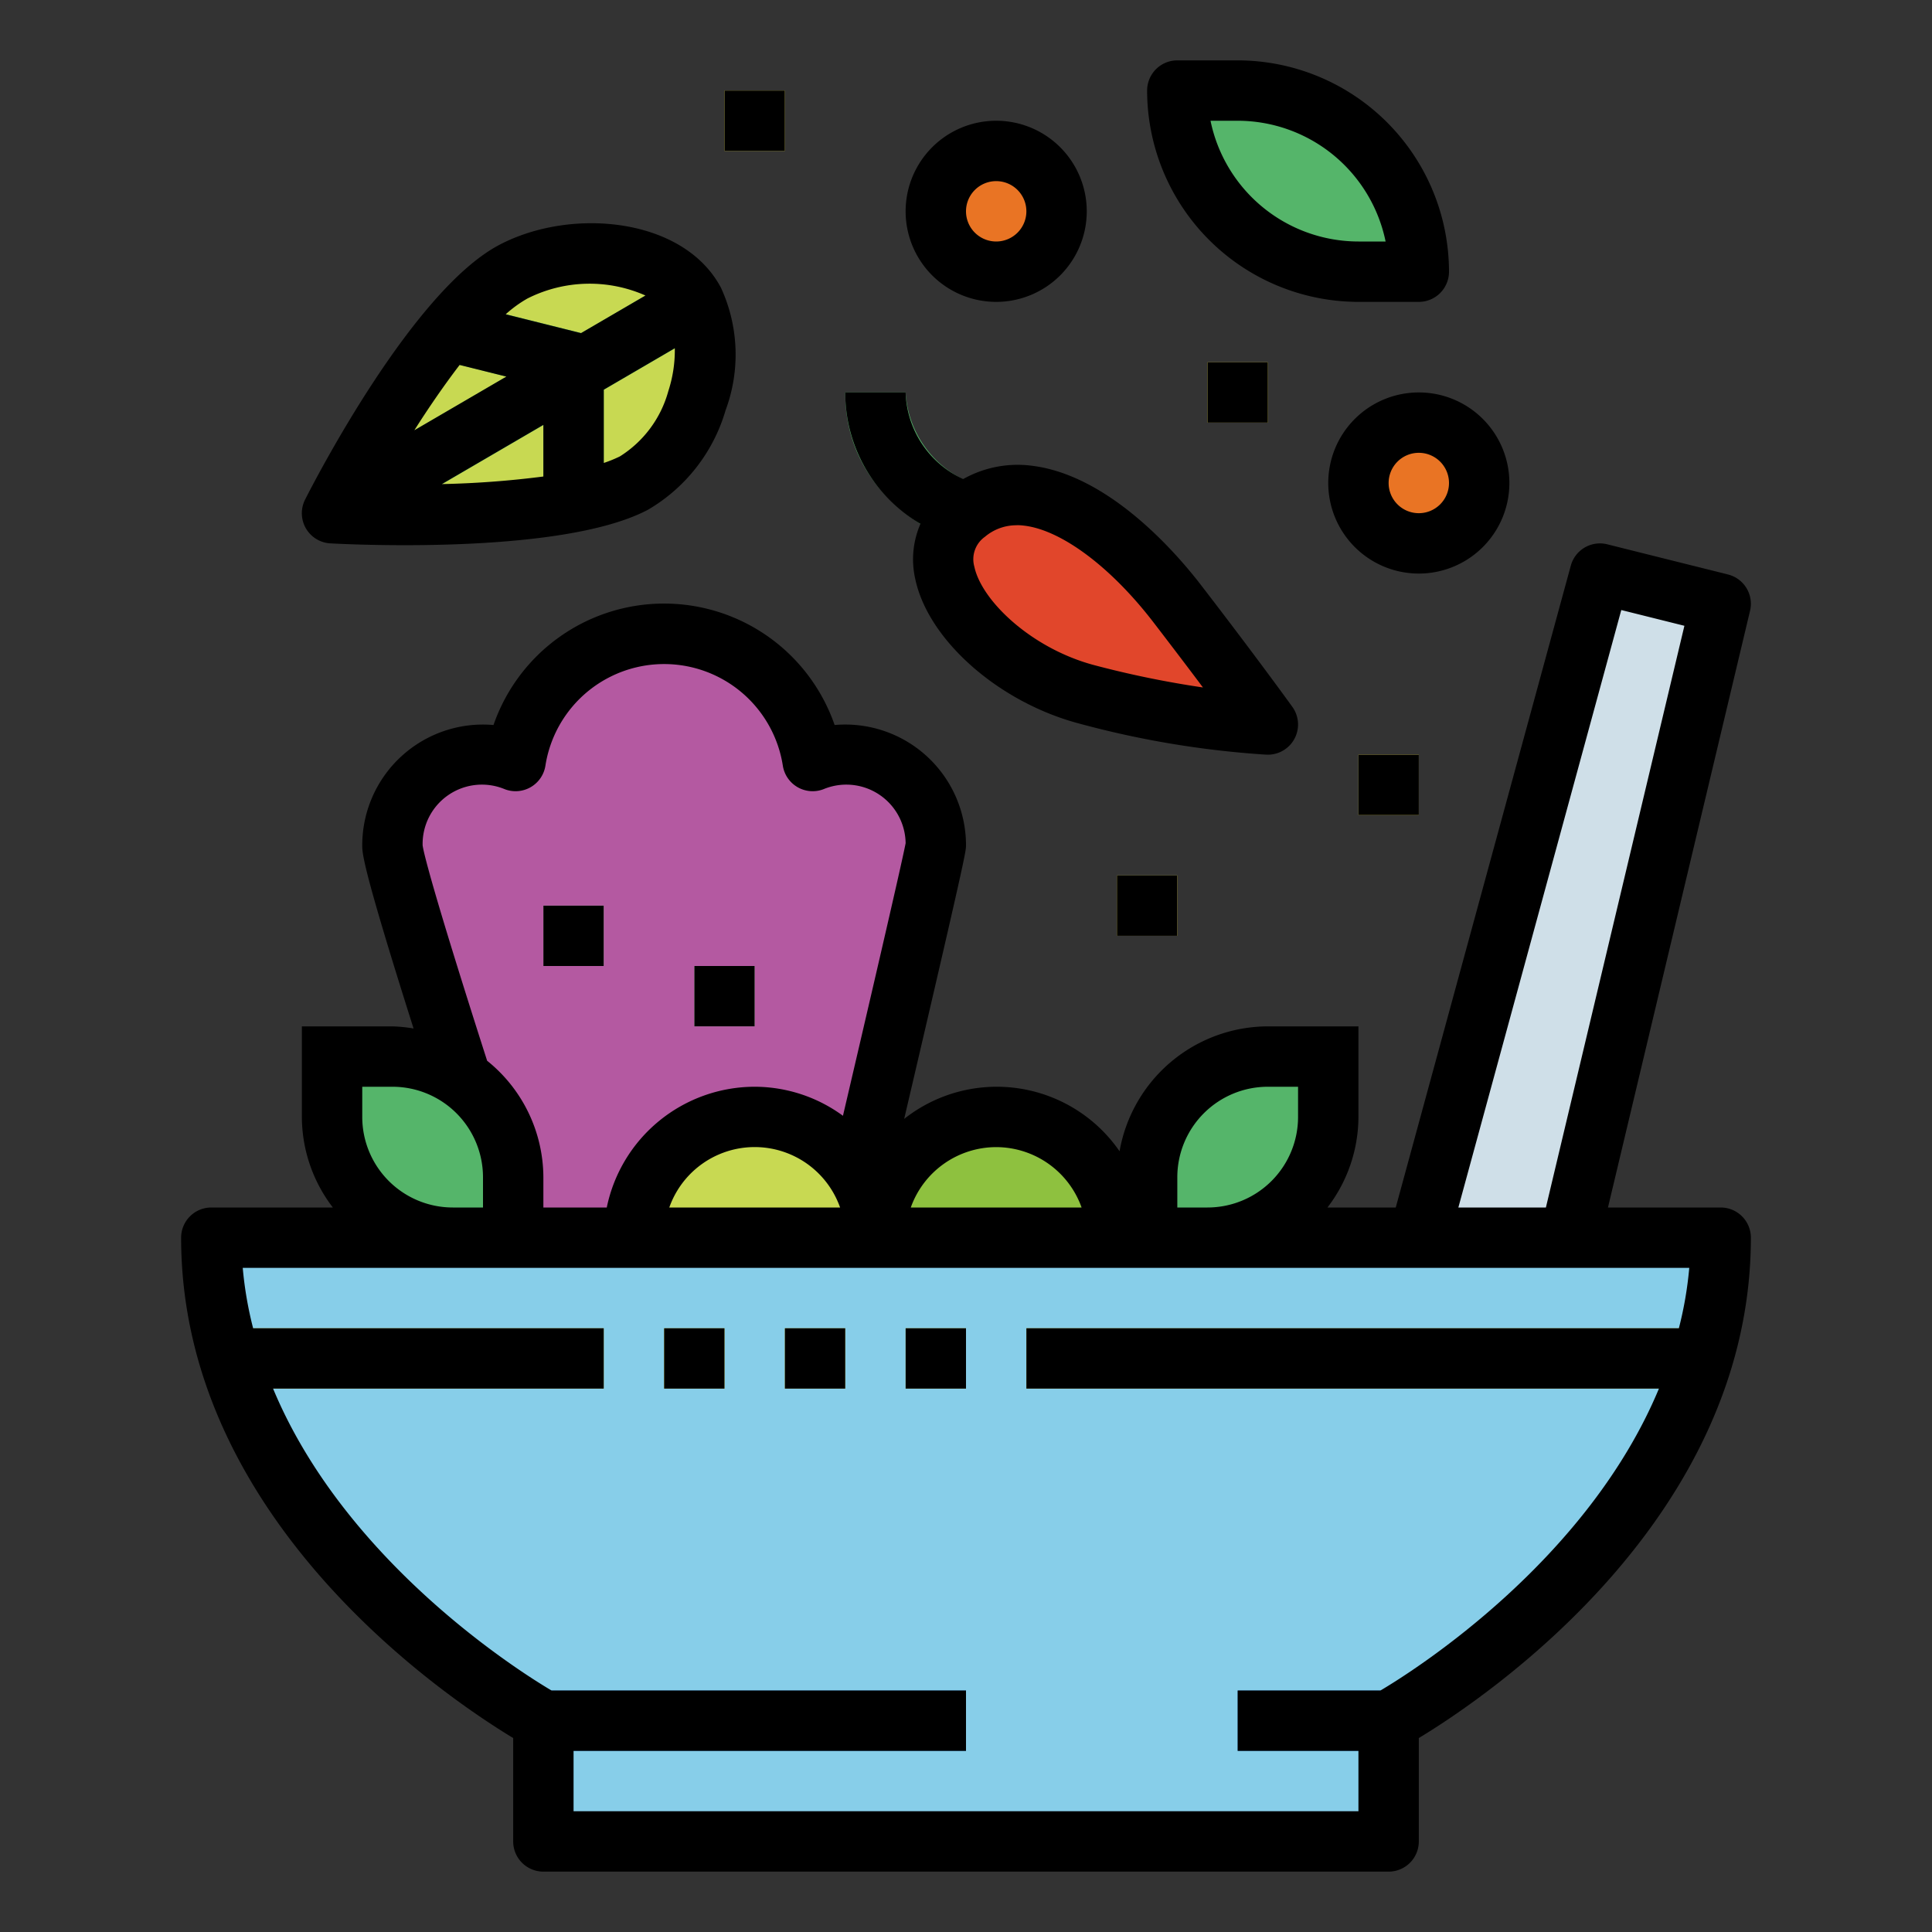 <svg height="512" viewBox="0 0 64 64" width="512" xmlns="http://www.w3.org/2000/svg"><rect x="0" y="0" width="64" height="64" fill="#333333" stroke="none"/><g id="Filled_outline" data-name="Filled outline"><path d="m57 41h-50c0 10 11 16 11 16v4h28v-4s11-6 11-16z" fill="#87cee9"/><path d="m18 56h14v2h-14z" fill="#2d75bb"/><path d="m41 56h5v2h-5z" fill="#2d75bb"/><g fill="#fcf05a"><path d="m8 44h12v2h-12z"/><path d="m22 44h2v2h-2z"/><path d="m26 44h2v2h-2z"/><path d="m30 44h2v2h-2z"/><path d="m34 44h23v2h-23z"/></g><path d="m47 41h5l5-21-4-1z" fill="#cfdfe8"/><path d="m31.684 17.949c-.151-.049-3.684-1.271-3.684-4.949h2a3.438 3.438 0 0 0 2.322 3.053z" fill="#55b56a"/><path d="m31 28a2.985 2.985 0 0 0 -4.08-2.792 4.98 4.98 0 0 0 -9.84 0 2.985 2.985 0 0 0 -4.08 2.792c0 1 4 13 4 13h11s3-12.718 3-13z" fill="#b459a1"/><path d="m18 30h2v2h-2z" fill="#f4f4e6"/><path d="m23 32h2v2h-2z" fill="#f4f4e6"/><path d="m42 35h2a0 0 0 0 1 0 0v2a4 4 0 0 1 -4 4h-2a0 0 0 0 1 0 0v-2a4 4 0 0 1 4-4z" fill="#55b56a" transform="matrix(-1 0 0 -1 82 76)"/><path d="m11 35h2a4 4 0 0 1 4 4v2a0 0 0 0 1 0 0h-2a4 4 0 0 1 -4-4v-2a0 0 0 0 1 0 0z" fill="#55b56a"/><path d="m25 37a4 4 0 0 0 -4 4h8a4 4 0 0 0 -4-4z" fill="#c8d952"/><path d="m33 37a4 4 0 0 0 -4 4h8a4 4 0 0 0 -4-4z" fill="#8ec13f"/><path d="m17 9c1.953-1.032 5.06-.778 6 1s-.047 4.968-2 6c-2.652 1.4-10 1-10 1s3.348-6.6 6-8z" fill="#c8d952"/><path d="m10.054 12.5h13.892v2h-13.892z" fill="#55b56a" transform="matrix(.864 -.504 .504 .864 -4.487 10.406)"/><path d="m20 17h-2v-4.219l-3.243-.811.486-1.94 4 1a1 1 0 0 1 .757.97z" fill="#55b56a"/><path d="m39 3h2a6 6 0 0 1 6 6 0 0 0 0 1 0 0h-2a6 6 0 0 1 -6-6 0 0 0 0 1 0 0z" fill="#55b56a" transform="matrix(-1 0 0 -1 86 12)"/><circle cx="33" cy="7" fill="#e97424" r="2"/><circle cx="47" cy="16" fill="#e97424" r="2"/><path d="m37 29h2v2h-2z" fill="#fcf05a"/><path d="m40 12h2v2h-2z" fill="#fcf05a"/><path d="m24 3h2v2h-2z" fill="#fcf05a"/><path d="m45 25h2v2h-2z" fill="#fcf05a"/><path d="m42 24s-1.1-1.53-3-4-4.876-4.715-7-3 .576 5.094 4 6a30.329 30.329 0 0 0 6 1z" fill="#e1462b"/><path d="m57 40h-3.734l4.707-19.769a1 1 0 0 0 -.73-1.2l-4-1a1 1 0 0 0 -1.208.707l-5.799 21.262h-2.262a4.948 4.948 0 0 0 1.026-3v-3h-3a5 5 0 0 0 -4.913 4.137 4.944 4.944 0 0 0 -7.135-1.072c2.048-8.756 2.048-8.865 2.048-9.065a4 4 0 0 0 -4.352-3.983 5.979 5.979 0 0 0 -11.3 0 4 4 0 0 0 -4.348 3.983c0 .271.006.724 1.7 6.07a5 5 0 0 0 -.7-.07h-3v3a4.948 4.948 0 0 0 1.026 3h-4.026a1 1 0 0 0 -1 1c0 9.307 8.726 15.2 11 16.575v3.425a1 1 0 0 0 1 1h28a1 1 0 0 0 1-1v-3.425c2.274-1.375 11-7.268 11-16.575a1 1 0 0 0 -1-1zm-3.293-19.792 2.091.522-4.588 19.27h-2.9zm-14.707 18.792a3 3 0 0 1 3-3h1v1a3 3 0 0 1 -3 3h-1zm-6-1a3.006 3.006 0 0 1 2.829 2h-5.658a3.006 3.006 0 0 1 2.829-2zm-5.171 2h-5.658a3 3 0 0 1 5.658 0zm-13.829-12a1.965 1.965 0 0 1 2.723-1.856 1 1 0 0 0 1.344-.776 3.98 3.98 0 0 1 7.866 0 1 1 0 0 0 1.344.776 1.965 1.965 0 0 1 2.723 1.788c-.134.709-1.306 5.737-2.076 9.03a4.954 4.954 0 0 0 -2.924-.962 5.009 5.009 0 0 0 -4.9 4h-2.1v-1a4.971 4.971 0 0 0 -1.863-3.861c-1.858-5.793-2.116-6.952-2.137-7.139zm-2 9v-1h1a3 3 0 0 1 3 3v1h-1a3 3 0 0 1 -3-3zm33.73 19h-4.73v2h4v2h-26v-2h13v-2h-13.73c-1.126-.666-6.847-4.289-9.224-10h10.954v-2h-11.615a12.413 12.413 0 0 1 -.344-2h47.918a12.413 12.413 0 0 1 -.344 2h-21.615v2h20.954c-2.377 5.711-8.098 9.334-9.224 10z"/><path d="m22 44h2v2h-2z"/><path d="m26 44h2v2h-2z"/><path d="m30 44h2v2h-2z"/><path d="m30.491 17.354a2.941 2.941 0 0 0 -.17 1.834c.431 2.02 2.762 4.074 5.423 4.779a31.22 31.22 0 0 0 6.22 1.033h.036a1 1 0 0 0 .812-1.583c-.011-.016-1.131-1.572-3.02-4.027-.839-1.091-3.067-3.66-5.628-3.964a3.678 3.678 0 0 0 -2.256.443 3.256 3.256 0 0 1 -1.908-2.869h-2a5.045 5.045 0 0 0 2.491 4.354zm3.19.043a1.907 1.907 0 0 1 .247.016c1.235.146 2.874 1.371 4.28 3.2.641.834 1.193 1.562 1.641 2.16a32.521 32.521 0 0 1 -3.593-.737c-2.082-.551-3.738-2.131-3.979-3.262a.911.911 0 0 1 .351-.993 1.612 1.612 0 0 1 1.053-.381z"/><path d="m18 30h2v2h-2z"/><path d="m23 32h2v2h-2z"/><path d="m10.945 18c.262.014 1.209.06 2.461.06 2.491 0 6.187-.184 8.061-1.175a5.644 5.644 0 0 0 2.569-3.295 5.291 5.291 0 0 0 -.152-4.056c-1.233-2.334-4.965-2.68-7.351-1.418-2.851 1.507-6.068 7.727-6.425 8.431a1 1 0 0 0 .837 1.453zm5.829-5.525-3.048 1.778c.469-.741.982-1.486 1.5-2.164zm1.226 1.599v1.711a31.473 31.473 0 0 1 -3.363.251zm4.134-1.1a3.709 3.709 0 0 1 -1.6 2.145 4.273 4.273 0 0 1 -.533.217v-2.428l2.353-1.373a4.359 4.359 0 0 1 -.22 1.436zm-.755-3.183-2.132 1.244-2.495-.624a4.067 4.067 0 0 1 .719-.522 4.568 4.568 0 0 1 3.908-.101z"/><path d="m45 10h2a1 1 0 0 0 1-1 7.008 7.008 0 0 0 -7-7h-2a1 1 0 0 0 -1 1 7.008 7.008 0 0 0 7 7zm-4-6a5.008 5.008 0 0 1 4.9 4h-.9a5.008 5.008 0 0 1 -4.9-4z"/><path d="m33 10a3 3 0 1 0 -3-3 3 3 0 0 0 3 3zm0-4a1 1 0 1 1 -1 1 1 1 0 0 1 1-1z"/><path d="m44 16a3 3 0 1 0 3-3 3 3 0 0 0 -3 3zm4 0a1 1 0 1 1 -1-1 1 1 0 0 1 1 1z"/><path d="m37 29h2v2h-2z"/><path d="m40 12h2v2h-2z"/><path d="m24 3h2v2h-2z"/><path d="m45 25h2v2h-2z"/></g></svg>